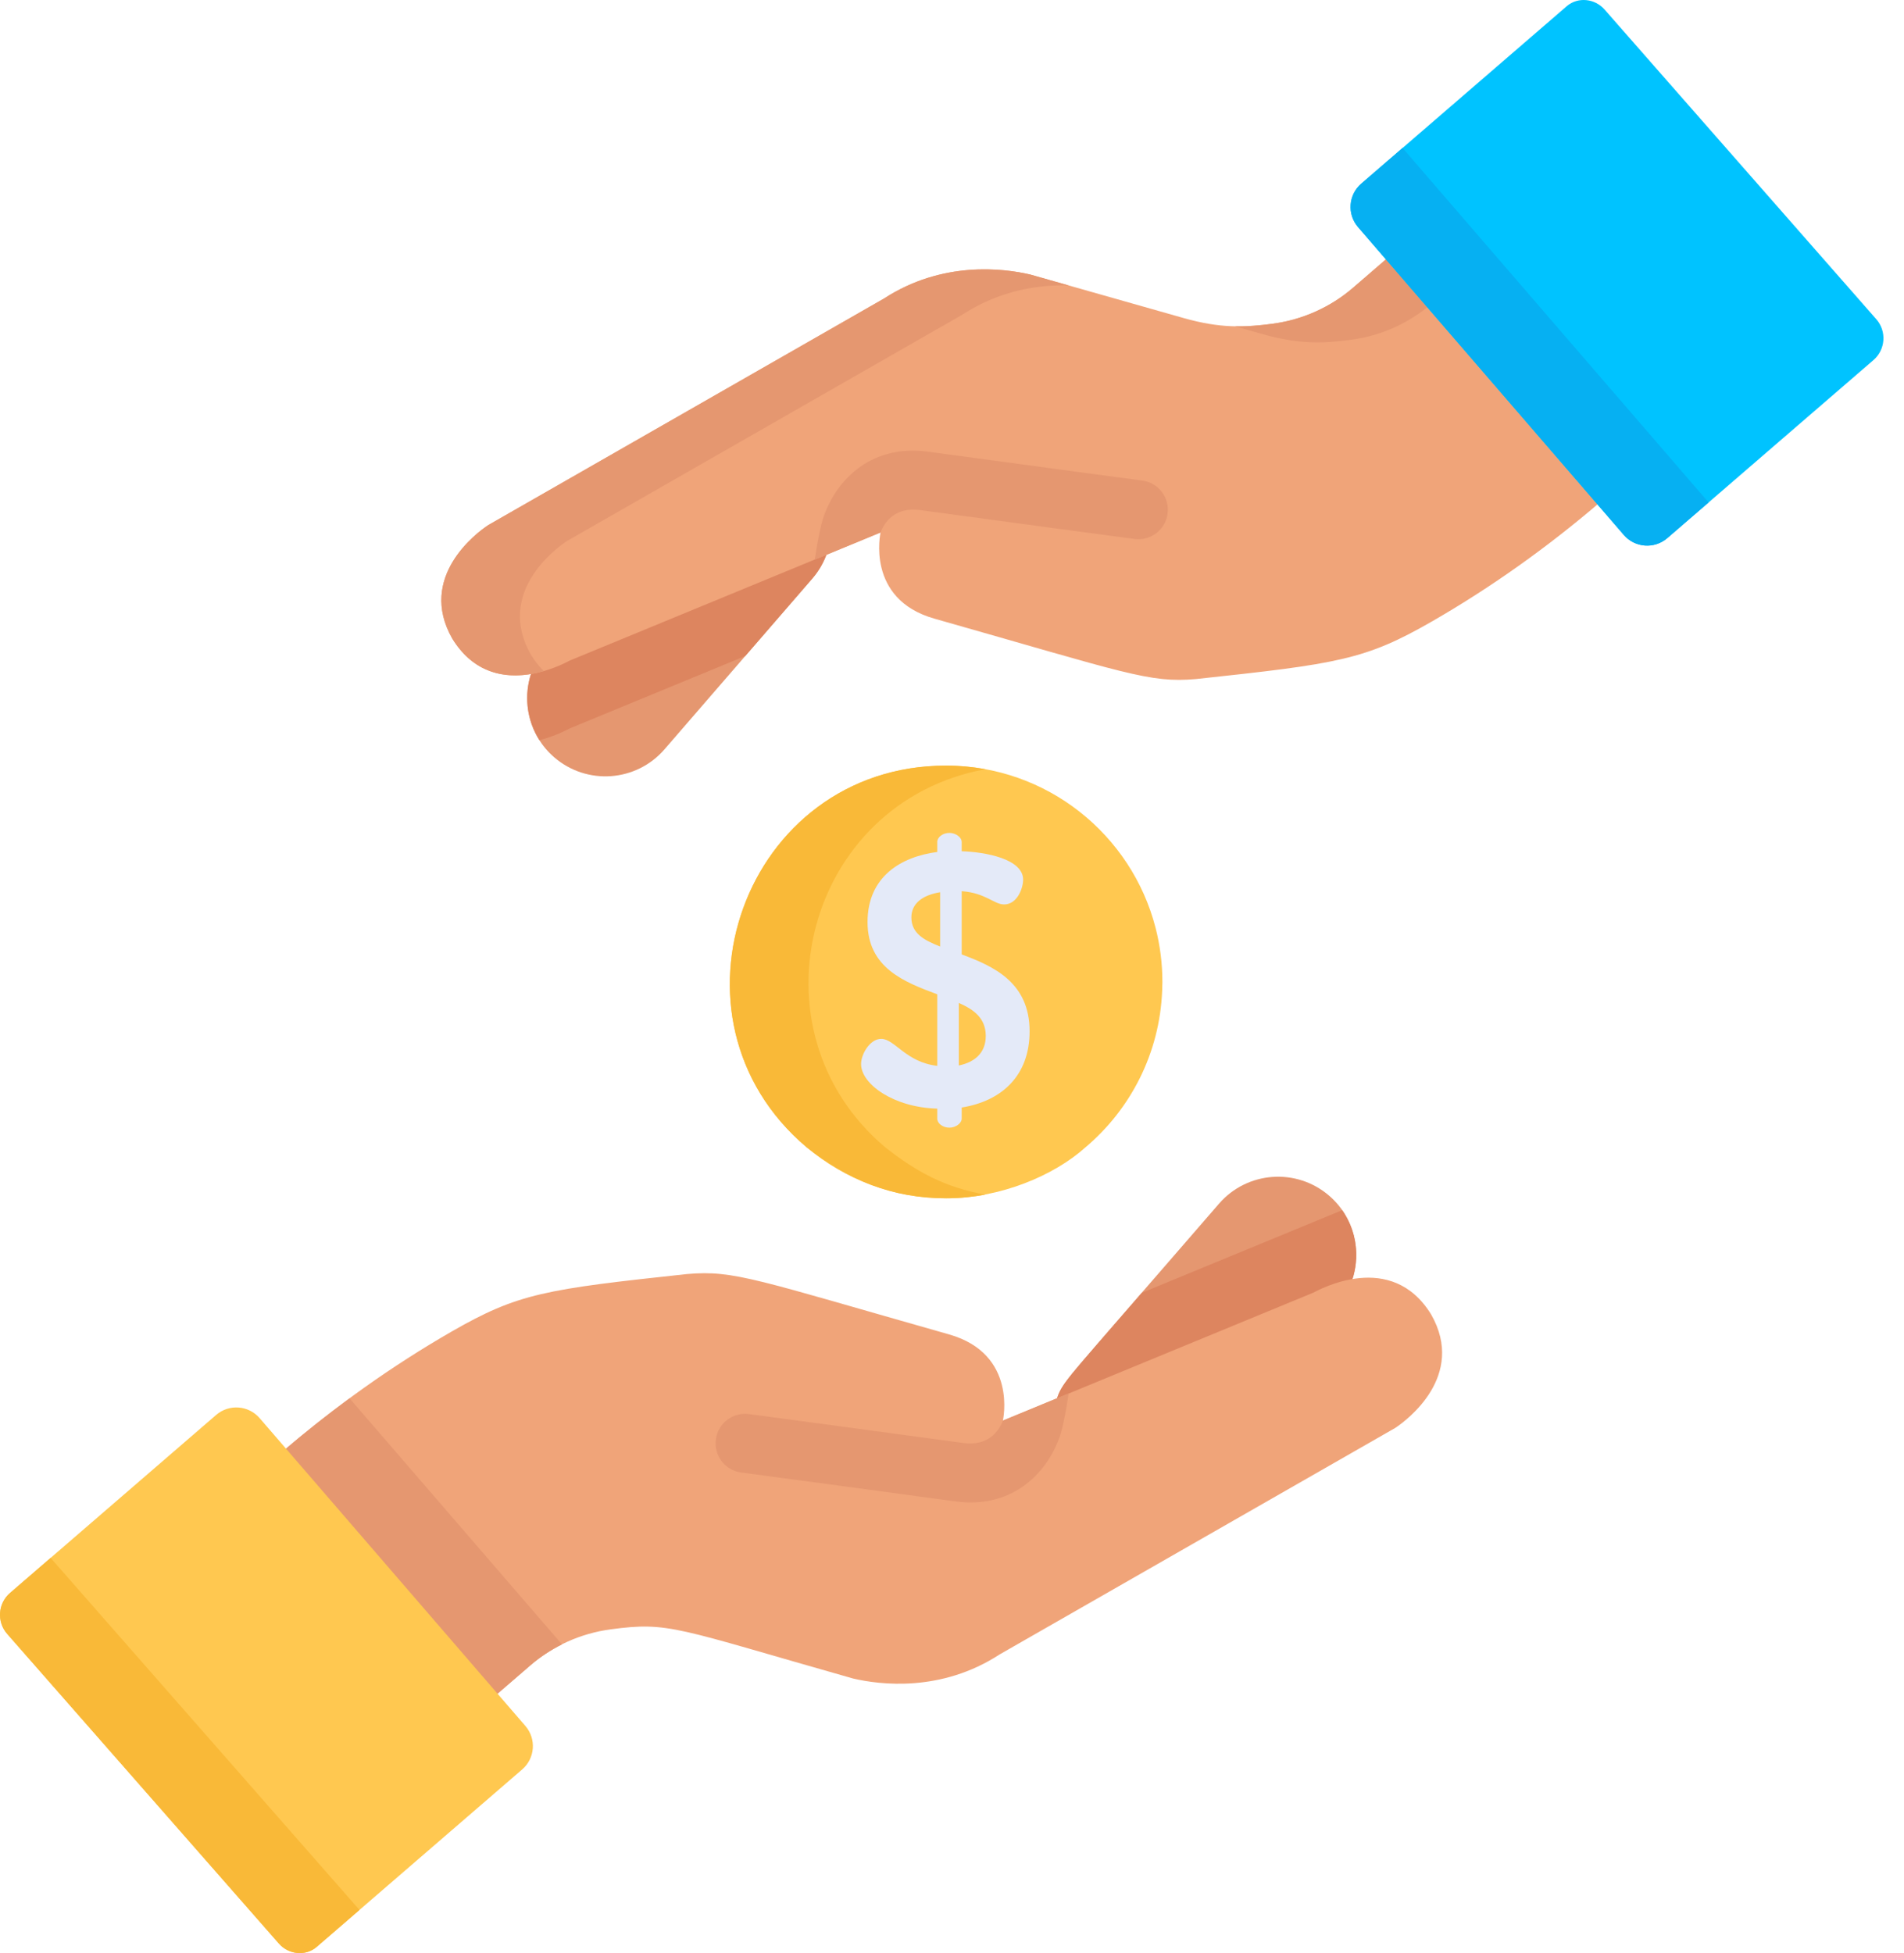 <svg width="78" height="80" viewBox="0 0 78 80" fill="none" xmlns="http://www.w3.org/2000/svg">
<path d="M43.27 57.37C43.539 56.577 43.297 56.977 49.935 49.308C51.093 47.969 53.117 47.823 54.456 48.982C55.48 49.869 55.803 51.262 55.38 52.468C54.777 52.577 55.98 52.129 43.27 57.37Z" fill="#E59770"/>
<path d="M46.78 52.953C43.618 56.606 43.531 56.6 43.27 57.37C55.976 52.131 54.776 52.578 55.38 52.468C55.719 51.503 55.579 50.419 54.985 49.57L46.78 52.953Z" fill="#DD855F"/>
<path d="M25.009 66.741C23.793 66.905 22.65 67.417 21.721 68.219L20.259 69.481L11.592 59.443C13.738 57.605 16.042 55.958 18.491 54.548C21.23 52.972 22.33 52.81 28.167 52.184L28.167 52.185C30.078 52.017 31.029 52.432 38.877 54.658C41.709 55.461 41.084 58.192 41.084 58.192L53.797 52.951C54.047 52.827 56.998 51.181 58.631 53.845C60.063 56.358 57.639 58.176 57.152 58.493L40.955 67.765C40.955 67.765 40.954 67.766 40.953 67.766C38.554 69.328 36.053 69.011 34.952 68.755C27.659 66.686 27.418 66.416 25.009 66.741Z" fill="#F0A479"/>
<path d="M14.321 57.278C13.386 57.966 12.475 58.688 11.592 59.443L20.26 69.481L21.722 68.219C22.119 67.875 22.558 67.589 23.023 67.356L14.321 57.278Z" fill="#E59770"/>
<path d="M47.61 40.571C47.615 40.455 47.619 40.339 47.619 40.221C47.619 39.457 47.522 38.715 47.34 38.007C46.356 34.184 42.886 31.36 38.757 31.36C30.486 31.36 26.775 41.705 33.048 46.996C33.048 46.997 33.048 46.997 33.048 46.997C34.589 48.297 36.59 49.083 38.757 49.083C40.963 49.083 43.172 48.162 44.467 46.996C46.311 45.441 47.51 43.147 47.61 40.571Z" fill="#FFC850"/>
<path d="M36.267 46.997C30.569 42.19 33.013 32.857 40.367 31.507C39.845 31.411 39.307 31.36 38.757 31.36C30.486 31.36 26.777 41.707 33.048 46.997C34.751 48.335 36.532 49.083 38.757 49.083C39.353 49.083 39.862 49.026 40.367 48.934C38.709 48.633 37.554 48.008 36.267 46.997Z" fill="#F9B938"/>
<path d="M43.553 58.326C43.587 58.176 43.69 57.7 43.778 57.076L41.089 58.185C40.921 58.615 40.493 59.249 39.453 59.105C36.877 58.751 30.744 57.931 30.683 57.922C30.021 57.834 29.414 58.298 29.326 58.959C29.238 59.62 29.702 60.227 30.363 60.316C39.606 61.542 39.208 61.542 39.764 61.542C42.075 61.542 43.287 59.696 43.553 58.326Z" fill="#E59770"/>
<path d="M21.523 70.697L10.636 58.088C10.18 57.56 9.383 57.502 8.855 57.957L0.41 65.25C-0.087 65.679 -0.14 66.432 0.294 66.926L11.425 79.61C11.82 80.061 12.511 80.138 12.969 79.751C12.972 79.748 12.976 79.745 12.979 79.742L21.393 72.477C21.921 72.022 21.979 71.224 21.523 70.697Z" fill="#FFC850"/>
<path d="M2.074 63.813L0.41 65.25C-0.087 65.679 -0.139 66.432 0.294 66.926L11.425 79.61C11.82 80.061 12.511 80.138 12.969 79.751C12.972 79.748 12.976 79.745 12.979 79.742L14.727 78.233L2.074 63.813Z" fill="#F9B938"/>
<path d="M38.396 45.41C36.614 45.365 35.275 44.408 35.275 43.584C35.275 43.172 35.643 42.553 36.099 42.553C36.659 42.553 37.1 43.51 38.396 43.658V40.728C37.056 40.227 35.54 39.653 35.54 37.769C35.54 35.899 36.924 35.089 38.396 34.898V34.486C38.396 34.294 38.617 34.117 38.896 34.117C39.147 34.117 39.397 34.294 39.397 34.486V34.868C40.354 34.898 41.914 35.178 41.914 36.032C41.914 36.37 41.679 37.047 41.134 37.047C40.722 37.047 40.383 36.576 39.397 36.503V39.094C40.707 39.58 42.179 40.242 42.179 42.244C42.179 44.055 41.046 45.1 39.397 45.365V45.822C39.397 46.013 39.147 46.19 38.896 46.19C38.617 46.19 38.396 46.013 38.396 45.822V45.41ZM38.514 38.77V36.547C37.778 36.665 37.336 37.018 37.336 37.577C37.336 38.225 37.836 38.505 38.514 38.77ZM39.279 41.081V43.643C39.927 43.511 40.383 43.128 40.383 42.436C40.383 41.714 39.912 41.361 39.279 41.081Z" fill="#E4EAF8"/>
<path d="M23.348 26.976L33.888 22.63C33.759 23.011 33.557 23.374 33.278 23.697L27.223 30.692C26.065 32.031 24.041 32.176 22.702 31.018C21.677 30.131 21.355 28.738 21.778 27.532C22.599 27.383 23.237 27.031 23.348 26.976Z" fill="#E59770"/>
<path d="M23.348 29.833L30.53 26.872L33.278 23.697C33.557 23.374 33.759 23.011 33.888 22.63L23.348 26.976C23.237 27.031 22.599 27.383 21.778 27.532C21.454 28.455 21.569 29.487 22.099 30.319C22.761 30.15 23.252 29.881 23.348 29.833Z" fill="#DD855F"/>
<path d="M52.149 13.259C53.365 13.095 54.508 12.583 55.437 11.781L56.898 10.519L65.566 20.557C63.42 22.395 61.116 24.042 58.667 25.452C55.928 27.028 54.828 27.19 48.991 27.815L48.99 27.815C47.08 27.983 46.129 27.568 38.281 25.341C35.449 24.539 36.074 21.808 36.074 21.808L23.361 27.049C23.111 27.173 20.16 28.819 18.527 26.155C17.095 23.642 19.519 21.823 20.006 21.506L36.203 12.235C36.203 12.235 36.204 12.234 36.205 12.234C38.604 10.672 41.105 10.989 42.206 11.245L48.494 13.029C49.97 13.447 50.953 13.42 52.149 13.259Z" fill="#F0A479"/>
<path d="M51.714 13.684C53.189 14.102 54.172 14.076 55.368 13.915C56.559 13.754 57.678 13.258 58.596 12.485L56.898 10.519L55.436 11.781C54.508 12.583 53.365 13.095 52.149 13.259C51.608 13.332 51.11 13.377 50.59 13.366L51.714 13.684Z" fill="#E59770"/>
<path d="M21.746 26.811C20.315 24.298 22.738 22.479 23.225 22.162L39.422 12.891C39.422 12.891 39.423 12.89 39.424 12.889C40.968 11.884 42.554 11.658 43.782 11.692L42.206 11.245C41.105 10.989 38.604 10.672 36.205 12.234C36.204 12.234 36.203 12.235 36.203 12.235L20.006 21.506C19.519 21.823 17.095 23.642 18.527 26.155C19.588 27.885 21.205 27.797 22.276 27.488C22.089 27.302 21.911 27.079 21.746 26.811Z" fill="#E59770"/>
<path d="M33.605 21.674C33.571 21.824 33.467 22.3 33.379 22.924L36.069 21.815C36.237 21.385 36.664 20.751 37.705 20.895C40.281 21.249 46.414 22.069 46.475 22.077C47.137 22.166 47.743 21.701 47.832 21.041C47.92 20.38 47.456 19.772 46.795 19.684C46.733 19.676 40.605 18.857 38.034 18.503C37.812 18.472 37.599 18.458 37.394 18.458C35.082 18.458 33.871 20.304 33.605 21.674Z" fill="#E59770"/>
<path d="M55.635 9.303L66.522 21.912C66.978 22.44 67.775 22.498 68.303 22.042L76.748 14.75C77.245 14.321 77.298 13.568 76.864 13.074L65.733 0.39C65.338 -0.061 64.647 -0.138 64.189 0.249C64.186 0.252 64.182 0.255 64.179 0.258L55.765 7.523C55.237 7.978 55.179 8.776 55.635 9.303Z" fill="#00C3FF"/>
<path d="M57.458 6.061L55.765 7.523C55.237 7.978 55.179 8.775 55.635 9.303L66.522 21.912C66.978 22.44 67.775 22.498 68.302 22.042L69.995 20.581L57.458 6.061Z" fill="#06B0F2"/>
</svg>
